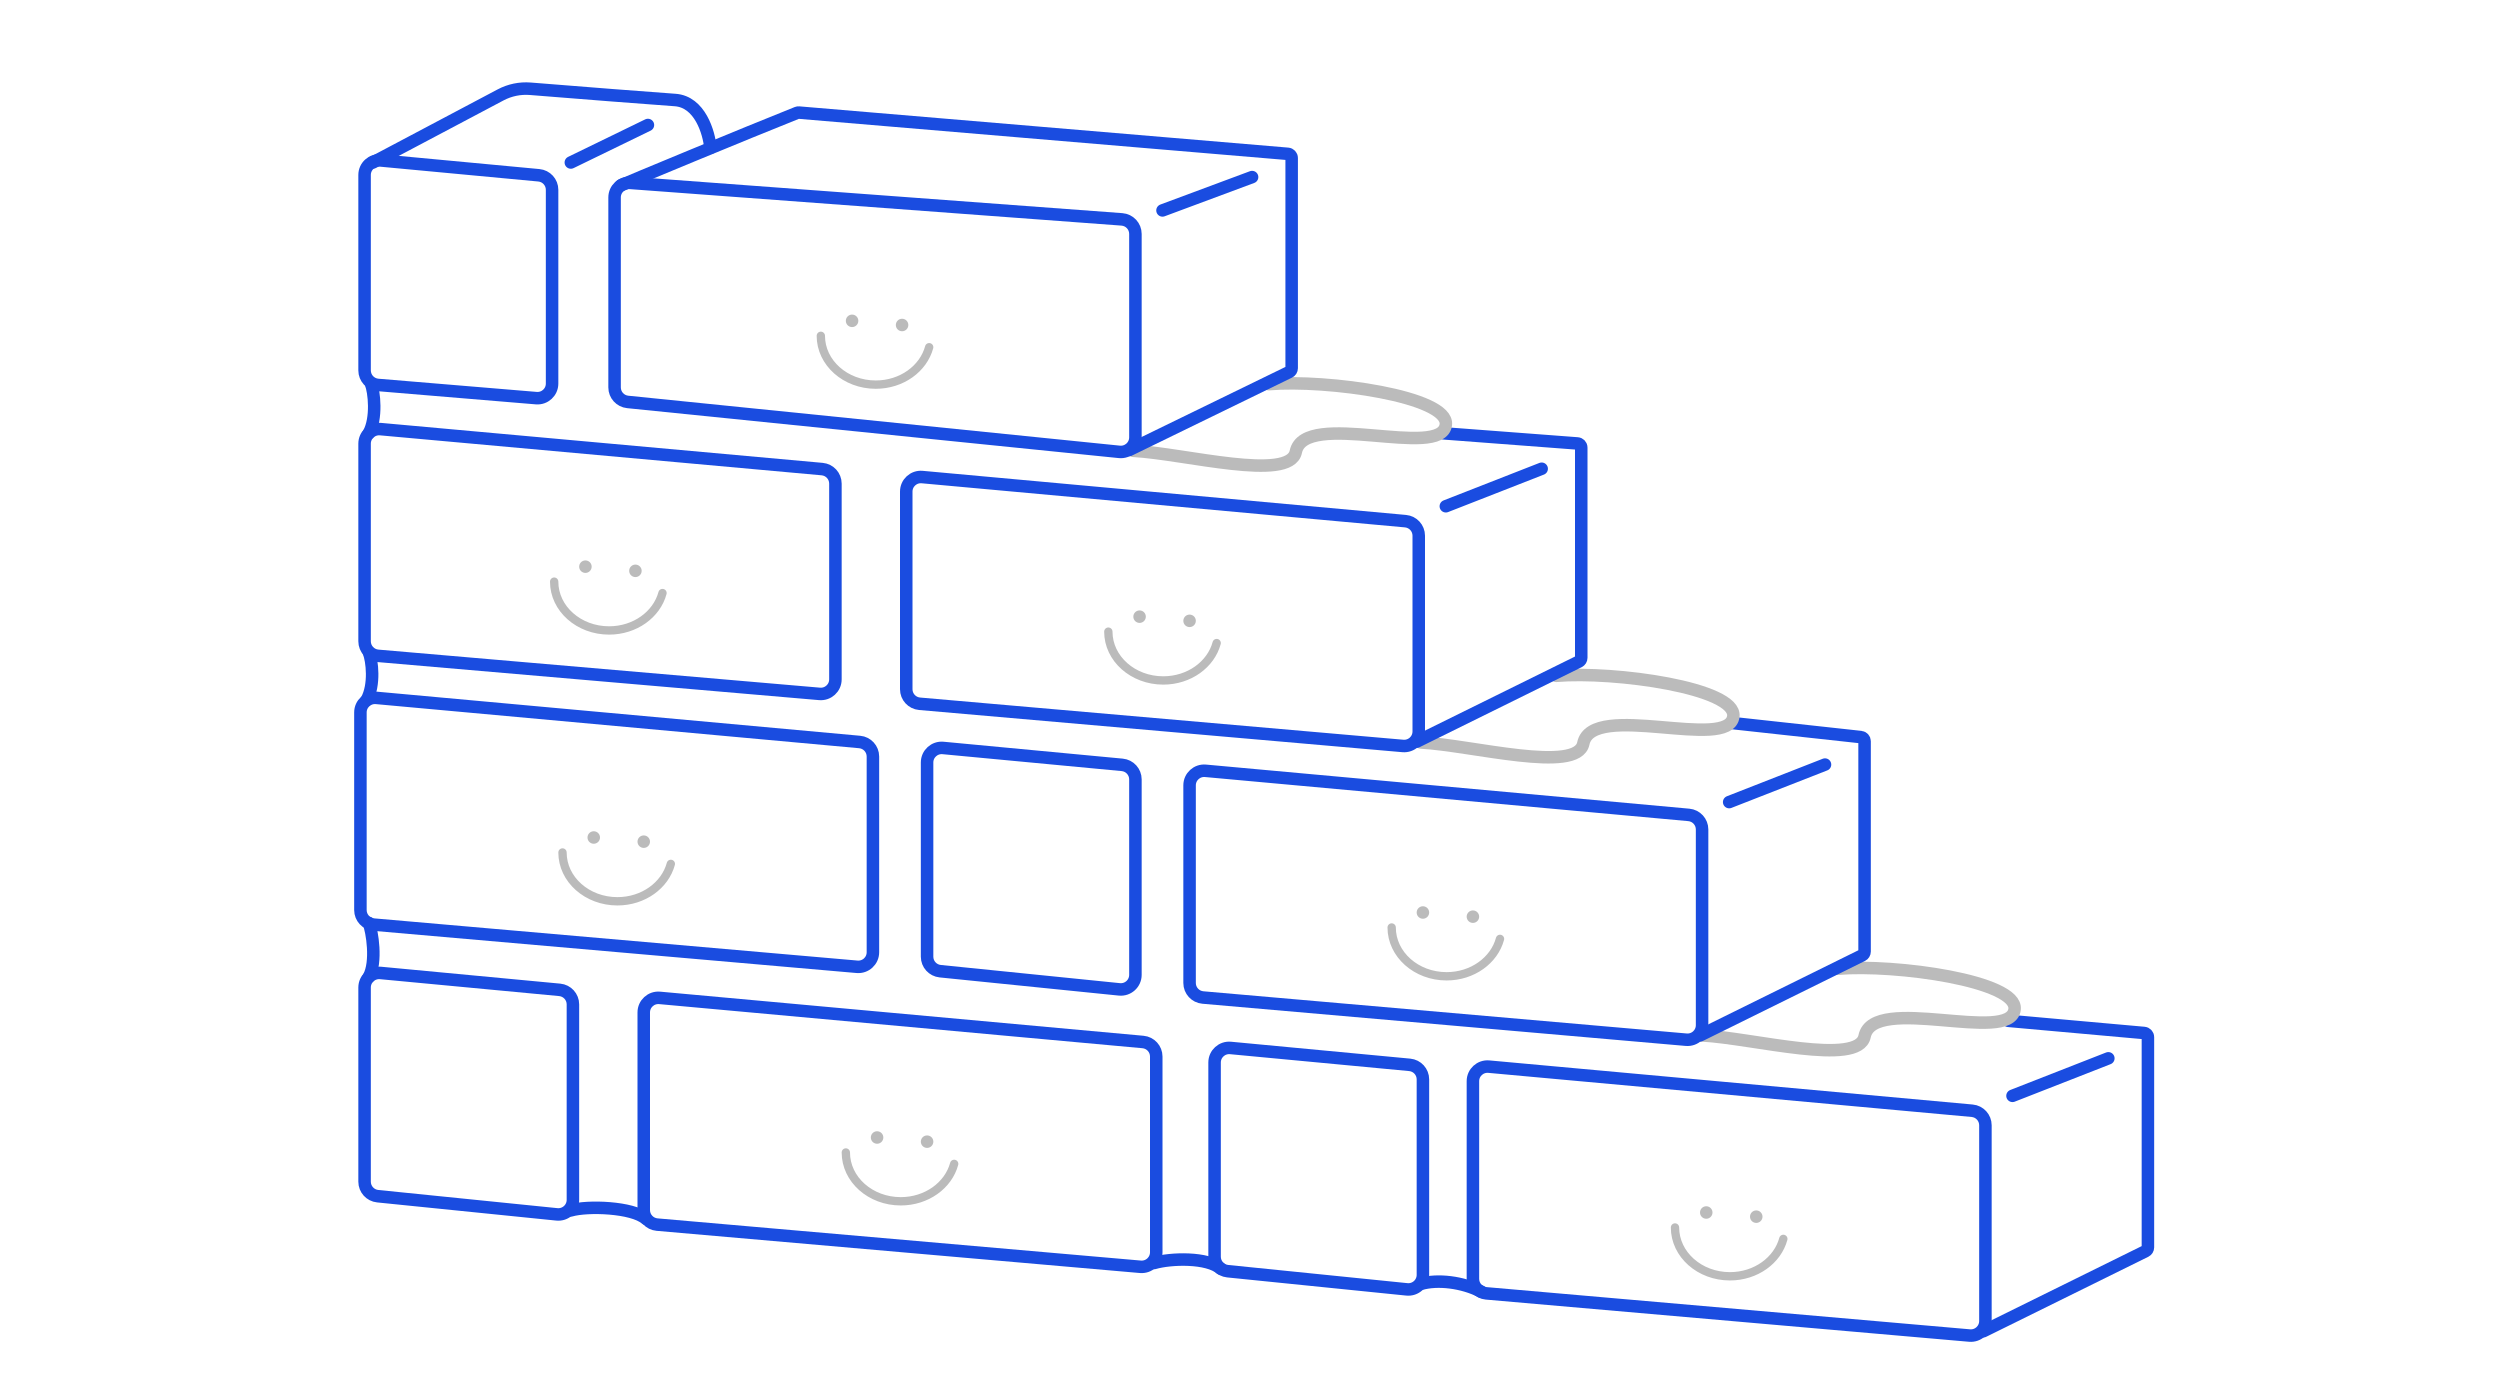 <svg width="600" height="336" viewBox="0 0 600 336" fill="none" xmlns="http://www.w3.org/2000/svg">
<path d="M87.5 106.473C87.5 104.415 89.266 102.802 91.316 102.987L197.316 112.582C199.119 112.745 200.5 114.257 200.5 116.068V163.05C200.5 165.102 198.743 166.714 196.699 166.537L90.699 157.4C88.89 157.244 87.5 155.729 87.5 153.912V106.473Z" stroke="#1A4CE0" stroke-width="3"/>
<path d="M285.5 188.477C285.5 186.419 287.268 184.805 289.318 184.992L405.318 195.579C407.12 195.743 408.5 197.255 408.5 199.064V246.044C408.5 248.098 406.741 249.71 404.696 249.531L288.696 239.404C286.887 239.246 285.5 237.733 285.5 235.917V188.477Z" stroke="#1A4CE0" stroke-width="3"/>
<path d="M86.5 170.977C86.5 168.919 88.268 167.305 90.318 167.492L206.318 178.079C208.12 178.243 209.5 179.755 209.5 181.564V228.544C209.5 230.598 207.741 232.21 205.696 232.031L89.696 221.904C87.888 221.746 86.5 220.233 86.5 218.417V170.977Z" stroke="#1A4CE0" stroke-width="3"/>
<path d="M222.5 182.994C222.5 180.931 224.275 179.316 226.329 179.509L269.329 183.566C271.126 183.736 272.5 185.245 272.5 187.051V233.967C272.5 236.04 270.709 237.658 268.647 237.449L225.647 233.087C223.86 232.906 222.5 231.401 222.5 229.605V182.994Z" stroke="#1A4CE0" stroke-width="3"/>
<path d="M87.5 236.994C87.5 234.931 89.275 233.316 91.329 233.509L134.329 237.566C136.126 237.736 137.5 239.245 137.5 241.051V287.967C137.5 290.04 135.709 291.658 133.647 291.449L90.647 287.087C88.86 286.906 87.5 285.401 87.5 283.605V236.994Z" stroke="#1A4CE0" stroke-width="3"/>
<path d="M291.5 254.994C291.5 252.931 293.275 251.316 295.329 251.509L338.329 255.566C340.126 255.736 341.5 257.245 341.5 259.051V305.967C341.5 308.04 339.709 309.658 337.647 309.449L294.647 305.087C292.86 304.906 291.5 303.401 291.5 301.605V254.994Z" stroke="#1A4CE0" stroke-width="3"/>
<path d="M353.5 259.477C353.5 257.419 355.268 255.805 357.318 255.992L473.318 266.579C475.12 266.743 476.5 268.255 476.5 270.064V317.044C476.5 319.098 474.741 320.71 472.696 320.531L356.696 310.404C354.887 310.246 353.5 308.733 353.5 306.917V259.477Z" stroke="#1A4CE0" stroke-width="3"/>
<path d="M154.5 242.977C154.5 240.919 156.268 239.305 158.318 239.492L274.318 250.079C276.12 250.243 277.5 251.755 277.5 253.564V300.544C277.5 302.598 275.741 304.21 273.696 304.031L157.696 293.904C155.887 293.746 154.5 292.233 154.5 290.417V242.977Z" stroke="#1A4CE0" stroke-width="3"/>
<path d="M483 263L506 254" stroke="#1A4CE0" stroke-width="3" stroke-linecap="round"/>
<path d="M415 192.5L438 183.5" stroke="#1A4CE0" stroke-width="3" stroke-linecap="round"/>
<path d="M347 121.5L370 112.5" stroke="#1A4CE0" stroke-width="3" stroke-linecap="round"/>
<path d="M279 50.5L300.5 42.5" stroke="#1A4CE0" stroke-width="3" stroke-linecap="round"/>
<path d="M170.5 35.5C170.167 31.833 168 24.4 162 24C156.655 23.644 138.481 22.203 127.272 21.303C124.804 21.105 122.338 21.615 120.15 22.773L89.5 39" stroke="#1A4CE0" stroke-width="3" stroke-linecap="round"/>
<path d="M137 39L155.5 30" stroke="#1A4CE0" stroke-width="3" stroke-linecap="round"/>
<path d="M482 245L514.589 247.918C515.105 247.965 515.5 248.397 515.5 248.914V299.378C515.5 299.759 515.284 300.107 514.943 300.275L476 319.5" stroke="#1A4CE0" stroke-width="3" stroke-linecap="round"/>
<path d="M441 232.5C455 231.333 484.3 235.428 483.5 242.228C482.5 250.728 449.625 238.427 447.5 248.728C446 256 420.833 249.167 408.5 248.5" stroke="#BBBBBB" stroke-width="3" stroke-linecap="round"/>
<path d="M415.5 173.5L446.609 176.903C447.116 176.958 447.5 177.386 447.5 177.897V228.378C447.5 228.759 447.284 229.107 446.943 229.275L408 248.5" stroke="#1A4CE0" stroke-width="3" stroke-linecap="round"/>
<path d="M373.5 162.198C387.5 161.031 416.8 165.125 416 171.925C415 180.425 382.125 168.124 380 178.425C378.5 185.698 353.333 178.864 341 178.198" stroke="#BBBBBB" stroke-width="3" stroke-linecap="round"/>
<path d="M340 178L378.943 158.775C379.284 158.607 379.5 158.259 379.5 157.878V107.427C379.5 106.904 379.097 106.469 378.576 106.43L346.5 104" stroke="#1A4CE0" stroke-width="3" stroke-linecap="round"/>
<path d="M304.5 92.198C318.5 91.031 347.8 95.125 347 101.925C346 110.425 313.125 98.124 311 108.425C309.5 115.698 284.333 108.864 272 108.198" stroke="#BBBBBB" stroke-width="3" stroke-linecap="round"/>
<path d="M87.5 41.991C87.5 39.929 89.274 38.313 91.327 38.506L129.327 42.069C131.125 42.237 132.5 43.747 132.5 45.553V92.066C132.5 94.114 130.75 95.724 128.709 95.554L90.709 92.387C88.895 92.236 87.5 90.72 87.5 88.899V41.991Z" stroke="#1A4CE0" stroke-width="3"/>
<path d="M89 92C89.833 94 90.5 100.4 88.5 104" stroke="#1A4CE0" stroke-width="3" stroke-linecap="round"/>
<path d="M88.5 156.5C89.333 158.5 90 164.4 88 168" stroke="#1A4CE0" stroke-width="3" stroke-linecap="round"/>
<path d="M88.5 221.5C89.333 223.5 90.5 230.9 88.5 234.5" stroke="#1A4CE0" stroke-width="3" stroke-linecap="round"/>
<path d="M137 290.5C141 289.333 151.8 289.7 155 292.5" stroke="#1A4CE0" stroke-width="3" stroke-linecap="round"/>
<path d="M277 303.123C281 301.956 289.8 301.7 293 304.5" stroke="#1A4CE0" stroke-width="3" stroke-linecap="round"/>
<path d="M341 308.144C345 306.978 351 307.685 355.5 310" stroke="#1A4CE0" stroke-width="3" stroke-linecap="round"/>
<path d="M217.5 117.977C217.5 115.919 219.268 114.305 221.318 114.492L337.318 125.079C339.12 125.243 340.5 126.755 340.5 128.564V175.544C340.5 177.598 338.741 179.21 336.696 179.031L220.696 168.904C218.887 168.746 217.5 167.233 217.5 165.417V117.977Z" stroke="#1A4CE0" stroke-width="3"/>
<path d="M149 44.5C149.795 44.102 179.796 31.654 191.29 27.084C191.434 27.026 191.58 27.007 191.734 27.02L309.084 36.923C309.602 36.966 310 37.4 310 37.919V88.375C310 88.757 309.782 89.106 309.438 89.274L271 108" stroke="#1A4CE0" stroke-width="3" stroke-linecap="round"/>
<path d="M147.5 47.385C147.5 45.35 149.23 43.744 151.259 43.894L269.259 52.652C271.087 52.788 272.5 54.31 272.5 56.143V104.966C272.5 107.039 270.709 108.658 268.646 108.449L150.646 96.464C148.859 96.283 147.5 94.778 147.5 92.982V47.385Z" stroke="#1A4CE0" stroke-width="3"/>
<path d="M197 80.594C197 87.065 202.901 92.311 210.181 92.311C216.4 92.311 221.613 88.482 223 83.332" stroke="#BBBBBB" stroke-width="2" stroke-linecap="round"/>
<circle cx="204.5" cy="77" r="1.5" fill="#BBBBBB"/>
<circle cx="216.5" cy="78" r="1.5" fill="#BBBBBB"/>
<path d="M266 151.594C266 158.065 271.901 163.31 279.181 163.31C285.4 163.31 290.613 159.482 292 154.332" stroke="#BBBBBB" stroke-width="2" stroke-linecap="round"/>
<circle cx="273.5" cy="148" r="1.5" fill="#BBBBBB"/>
<circle cx="285.5" cy="149" r="1.5" fill="#BBBBBB"/>
<path d="M334 222.594C334 229.065 339.901 234.311 347.181 234.311C353.4 234.311 358.613 230.482 360 225.332" stroke="#BBBBBB" stroke-width="2" stroke-linecap="round"/>
<circle cx="341.5" cy="219" r="1.5" fill="#BBBBBB"/>
<circle cx="353.5" cy="220" r="1.5" fill="#BBBBBB"/>
<path d="M135 204.594C135 211.065 140.901 216.311 148.181 216.311C154.4 216.311 159.613 212.482 161 207.332" stroke="#BBBBBB" stroke-width="2" stroke-linecap="round"/>
<circle cx="142.5" cy="201" r="1.5" fill="#BBBBBB"/>
<circle cx="154.5" cy="202" r="1.5" fill="#BBBBBB"/>
<path d="M203 276.594C203 283.065 208.901 288.311 216.181 288.311C222.4 288.311 227.613 284.482 229 279.332" stroke="#BBBBBB" stroke-width="2" stroke-linecap="round"/>
<circle cx="210.5" cy="273" r="1.5" fill="#BBBBBB"/>
<circle cx="222.5" cy="274" r="1.5" fill="#BBBBBB"/>
<path d="M402 294.594C402 301.065 407.901 306.311 415.181 306.311C421.4 306.311 426.613 302.482 428 297.332" stroke="#BBBBBB" stroke-width="2" stroke-linecap="round"/>
<circle cx="409.5" cy="291" r="1.5" fill="#BBBBBB"/>
<circle cx="421.5" cy="292" r="1.5" fill="#BBBBBB"/>
<path d="M133 139.594C133 146.065 138.901 151.31 146.181 151.31C152.4 151.31 157.613 147.482 159 142.332" stroke="#BBBBBB" stroke-width="2" stroke-linecap="round"/>
<circle cx="140.5" cy="136" r="1.5" fill="#BBBBBB"/>
<circle cx="152.5" cy="137" r="1.5" fill="#BBBBBB"/>
</svg>
